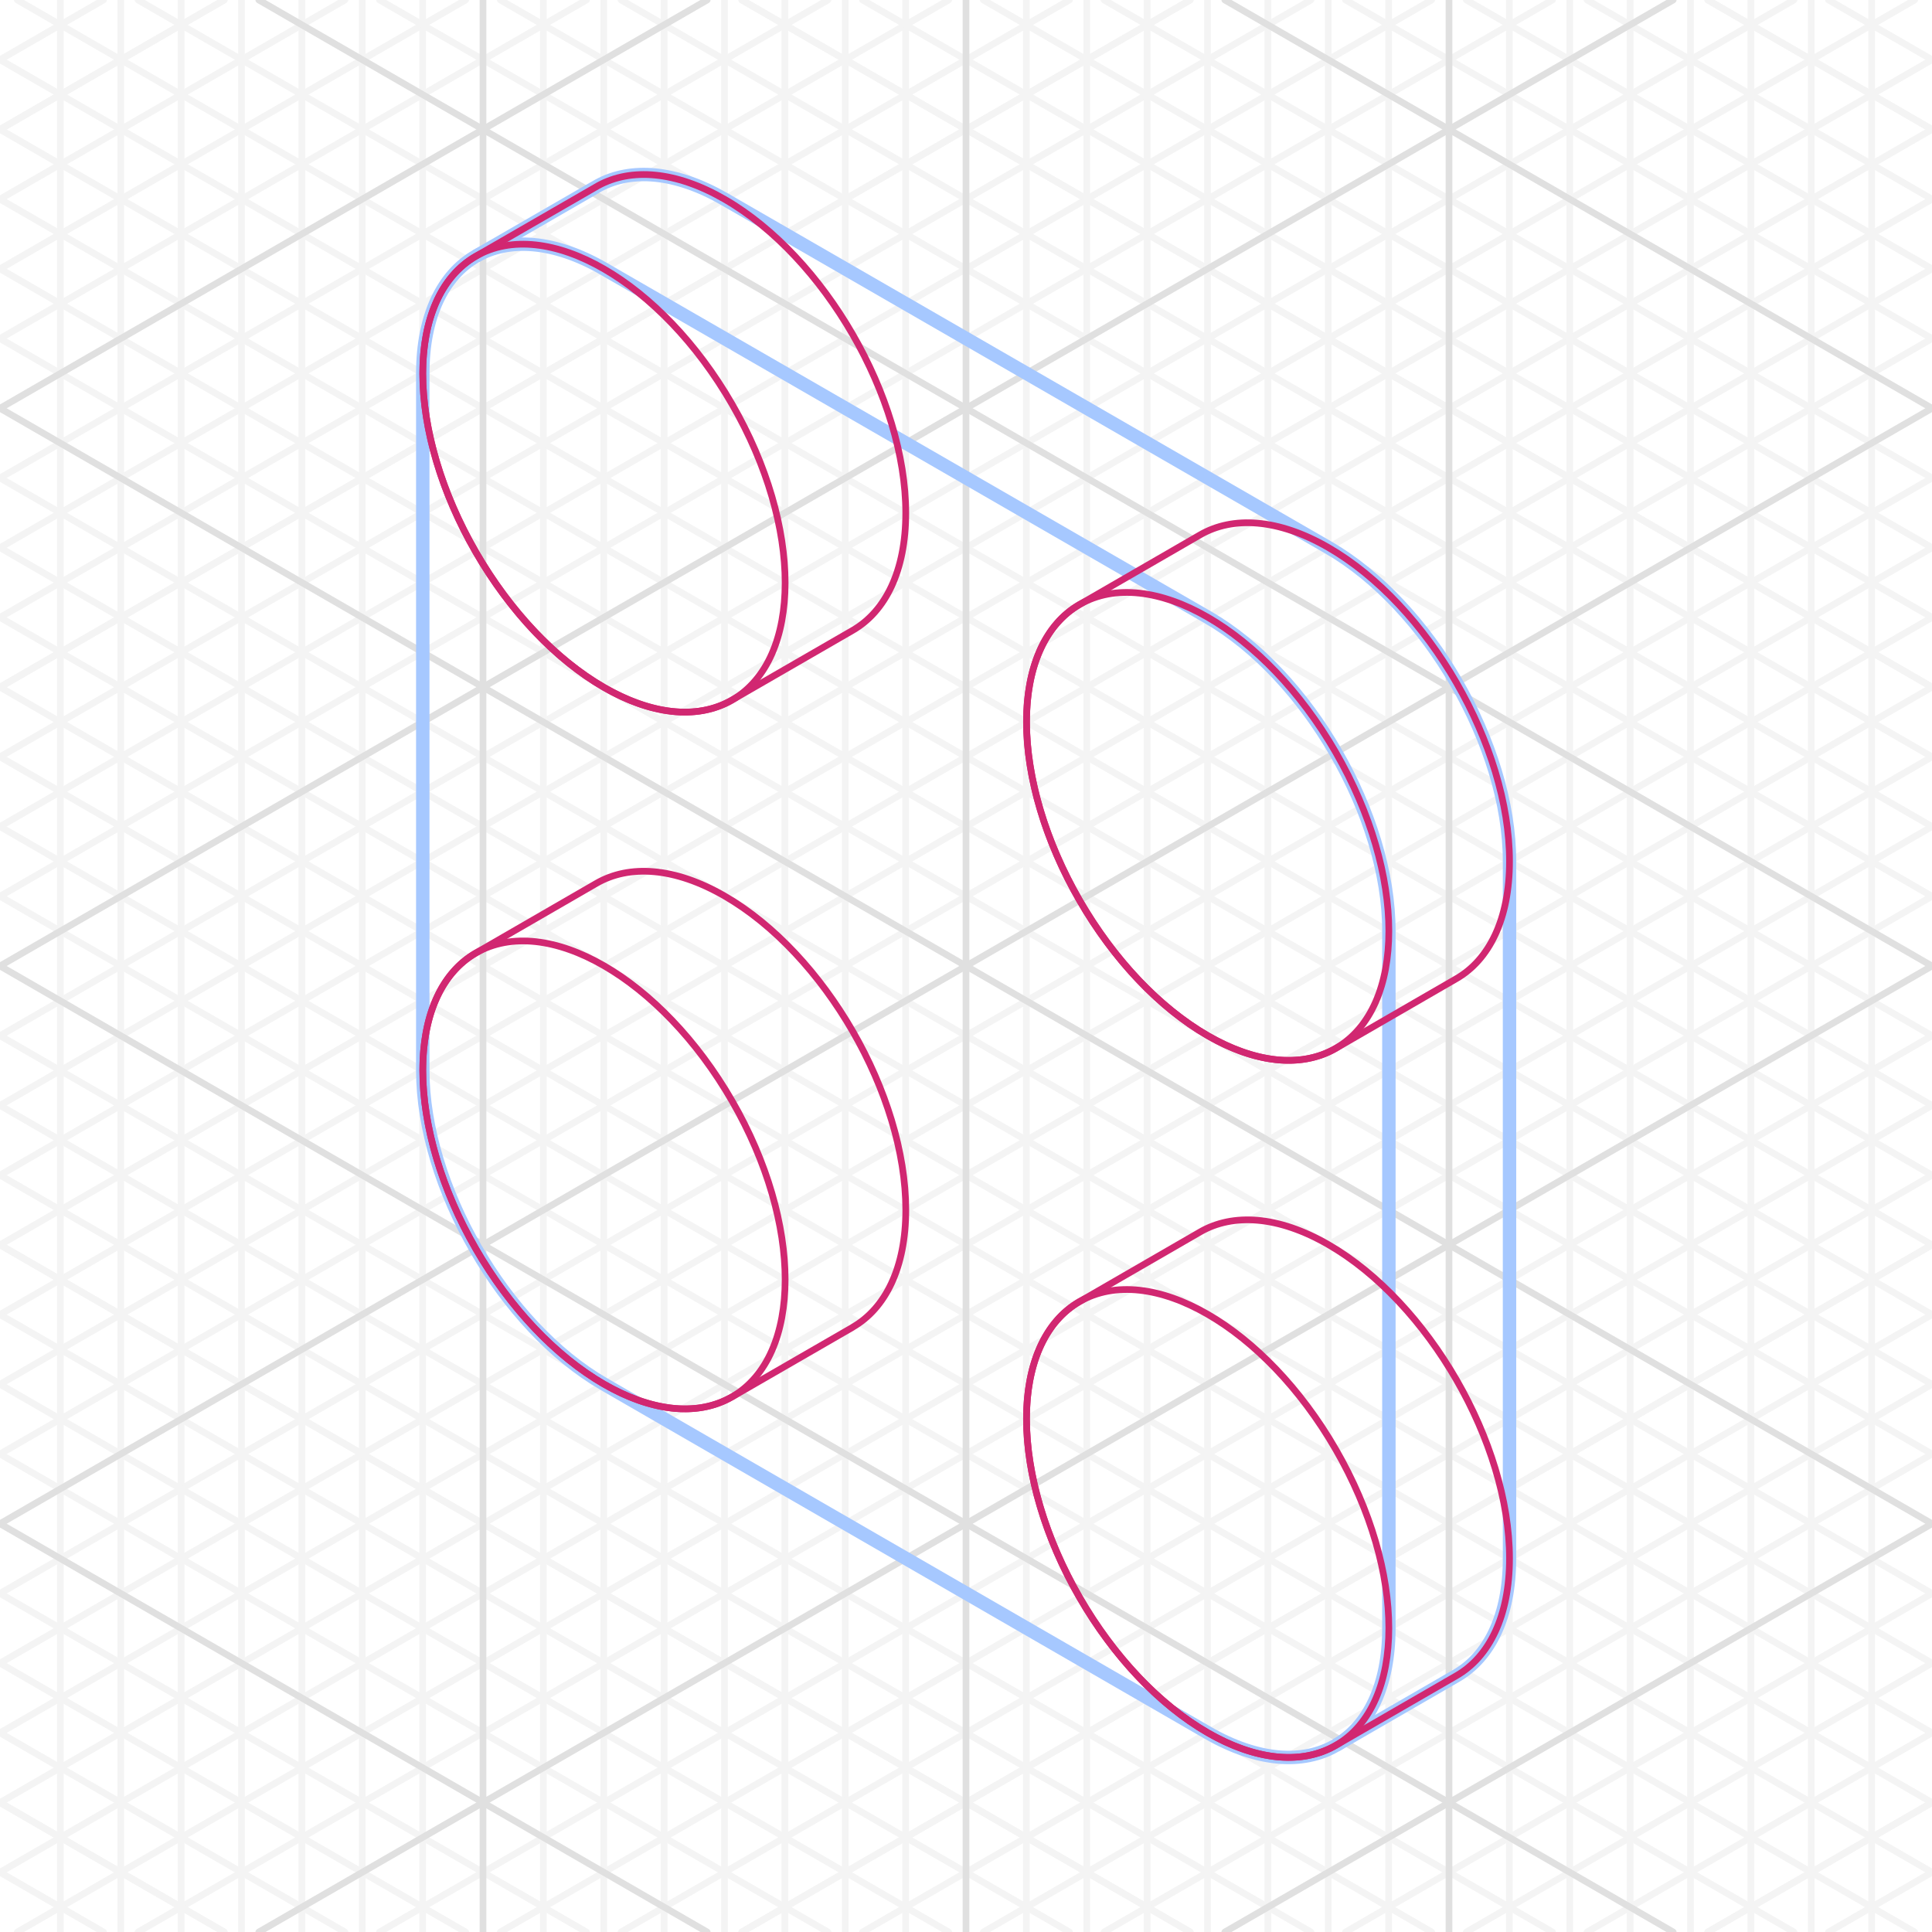 <svg xmlns="http://www.w3.org/2000/svg" viewBox="0 0 288 288"><defs><style>.cls-1{fill:#fff;}.cls-2,.cls-3,.cls-4,.cls-5{fill:none;}.cls-2{stroke:#f4f4f4;}.cls-2,.cls-3{stroke-linecap:round;stroke-miterlimit:10;}.cls-3{stroke:#e0e0e0;}.cls-4{stroke:#a6c8ff;stroke-width:2px;}.cls-4,.cls-5{stroke-linejoin:round;}.cls-5{stroke:#d12771;}</style></defs><title>Artboard 2 copy 19_Export</title><g id="Layer_3" data-name="Layer 3"><rect class="cls-1" width="288" height="288"/><line class="cls-2" x1="9" x2="9" y2="288"/><line class="cls-2" x1="18" x2="18" y2="288"/><line class="cls-2" x1="27" x2="27" y2="288"/><line class="cls-2" x1="36" x2="36" y2="288"/><line class="cls-2" x1="45" x2="45" y2="288"/><line class="cls-2" x1="54" x2="54" y2="288"/><line class="cls-2" x1="63" x2="63" y2="288"/><line class="cls-2" x1="81" x2="81" y2="288"/><line class="cls-2" x1="90" x2="90" y2="288"/><line class="cls-2" x1="99" x2="99" y2="288"/><line class="cls-2" x1="108" x2="108" y2="288"/><line class="cls-2" x1="117" x2="117" y2="288"/><line class="cls-2" x1="126" x2="126" y2="288"/><line class="cls-2" x1="135" x2="135" y2="288"/><line class="cls-2" x1="153" x2="153" y2="288"/><line class="cls-2" x1="162" x2="162" y2="288"/><line class="cls-2" x1="171" x2="171" y2="288"/><line class="cls-2" x1="180" x2="180" y2="288"/><line class="cls-2" x1="189" x2="189" y2="288"/><line class="cls-2" x1="198" x2="198" y2="288"/><line class="cls-2" x1="207" x2="207" y2="288"/><line class="cls-2" x1="225" x2="225" y2="288"/><line class="cls-2" x1="234" x2="234" y2="288"/><line class="cls-2" x1="243" x2="243" y2="288"/><line class="cls-2" x1="252" x2="252" y2="288"/><line class="cls-2" x1="261" x2="261" y2="288"/><line class="cls-2" x1="270" x2="270" y2="288"/><line class="cls-2" x1="279" x2="279" y2="288"/><line class="cls-2" x1="56.585" y1="288" x2="288" y2="154.392"/><line class="cls-2" x1="74.585" y1="288" x2="288" y2="164.785"/><line class="cls-2" x1="92.585" y1="288" x2="288" y2="175.177"/><line class="cls-2" x1="110.585" y1="288" x2="288" y2="185.569"/><line class="cls-2" x1="128.585" y1="288" x2="288" y2="195.962"/><line class="cls-2" x1="146.585" y1="288" x2="288" y2="206.354"/><line class="cls-2" x1="164.585" y1="288" x2="288" y2="216.746"/><line class="cls-2" x1="200.585" y1="288" x2="288" y2="237.531"/><line class="cls-2" x1="218.585" y1="288" x2="288" y2="247.923"/><line class="cls-2" x1="236.585" y1="288" x2="288" y2="258.315"/><line class="cls-2" x1="254.585" y1="288" x2="288" y2="268.708"/><line class="cls-2" x1="254.585" y1="288" x2="288" y2="268.708"/><line class="cls-2" x1="272.585" y1="288" x2="288" y2="279.1"/><line class="cls-2" x1="110.585" y1="288" x2="288" y2="185.569"/><line class="cls-2" x1="231.415" y2="133.608"/><line class="cls-2" x1="213.415" y2="123.215"/><line class="cls-2" x1="195.415" y2="112.823"/><line class="cls-2" x1="177.415" y2="102.431"/><line class="cls-2" x1="159.415" y2="92.038"/><line class="cls-2" x1="141.415" y2="81.646"/><line class="cls-2" x1="123.415" y2="71.254"/><line class="cls-2" x1="87.415" y2="50.469"/><line class="cls-2" x1="69.415" y2="40.077"/><line class="cls-2" x1="51.415" y2="29.685"/><line class="cls-2" x1="33.415" y2="19.292"/><line class="cls-2" x1="33.415" y2="19.292"/><line class="cls-2" x1="15.415" y2="8.9"/><line class="cls-2" x1="177.415" y2="102.431"/><line class="cls-2" x1="20.585" y1="288" x2="288" y2="133.608"/><line class="cls-2" x1="2.585" y1="288" x2="288" y2="123.215"/><line class="cls-2" y1="279.1" x2="288" y2="112.823"/><line class="cls-2" y1="268.708" x2="288" y2="102.431"/><line class="cls-2" y1="258.315" x2="288" y2="92.038"/><line class="cls-2" y1="247.923" x2="288" y2="81.646"/><line class="cls-2" y1="237.531" x2="288" y2="71.254"/><line class="cls-2" y1="216.746" x2="288" y2="50.469"/><line class="cls-2" y1="206.354" x2="288" y2="40.077"/><line class="cls-2" y1="195.962" x2="288" y2="29.685"/><line class="cls-2" y1="185.569" x2="288" y2="19.292"/><line class="cls-2" y1="175.177" x2="288" y2="8.9"/><line class="cls-2" y1="164.785" x2="285.415"/><line class="cls-2" y1="154.392" x2="267.415"/><line class="cls-2" x1="231.415" y1="288" y2="154.392"/><line class="cls-2" x1="213.415" y1="288" y2="164.785"/><line class="cls-2" x1="195.415" y1="288" y2="175.177"/><line class="cls-2" x1="177.415" y1="288" y2="185.569"/><line class="cls-2" x1="159.415" y1="288" y2="195.962"/><line class="cls-2" x1="141.415" y1="288" y2="206.354"/><line class="cls-2" x1="123.415" y1="288" y2="216.746"/><line class="cls-2" x1="87.415" y1="288" y2="237.531"/><line class="cls-2" x1="69.415" y1="288" y2="247.923"/><line class="cls-2" x1="51.415" y1="288" y2="258.315"/><line class="cls-2" x1="33.415" y1="288" y2="268.708"/><line class="cls-2" x1="33.415" y1="288" y2="268.708"/><line class="cls-2" x1="15.415" y1="288" y2="279.1"/><line class="cls-2" x1="177.415" y1="288" y2="185.569"/><line class="cls-2" x1="56.585" x2="288" y2="133.608"/><line class="cls-2" x1="74.585" x2="288" y2="123.215"/><line class="cls-2" x1="92.585" x2="288" y2="112.823"/><line class="cls-2" x1="110.585" x2="288" y2="102.431"/><line class="cls-2" x1="128.585" x2="288" y2="92.038"/><line class="cls-2" x1="146.585" x2="288" y2="81.646"/><line class="cls-2" x1="164.585" x2="288" y2="71.254"/><line class="cls-2" x1="200.585" x2="288" y2="50.469"/><line class="cls-2" x1="218.585" x2="288" y2="40.077"/><line class="cls-2" x1="236.585" x2="288" y2="29.685"/><line class="cls-2" x1="254.585" x2="288" y2="19.292"/><line class="cls-2" x1="254.585" x2="288" y2="19.292"/><line class="cls-2" x1="272.585" x2="288" y2="8.9"/><line class="cls-2" x1="110.585" x2="288" y2="102.431"/><line class="cls-2" x1="267.415" y1="288" y2="133.608"/><line class="cls-2" x1="285.415" y1="288" y2="123.215"/><line class="cls-2" x1="288" y1="279.1" y2="112.823"/><line class="cls-2" x1="288" y1="268.708" y2="102.431"/><line class="cls-2" x1="288" y1="258.315" y2="92.038"/><line class="cls-2" x1="288" y1="247.923" y2="81.646"/><line class="cls-2" x1="288" y1="237.531" y2="71.254"/><line class="cls-2" x1="288" y1="216.746" y2="50.469"/><line class="cls-2" x1="288" y1="206.354" y2="40.077"/><line class="cls-2" x1="288" y1="195.962" y2="29.685"/><line class="cls-2" x1="288" y1="185.569" y2="19.292"/><line class="cls-2" x1="288" y1="175.177" y2="8.9"/><line class="cls-2" x1="288" y1="164.785" x2="2.585"/><line class="cls-2" x1="288" y1="154.392" x2="20.585"/><line class="cls-3" x1="105.415" y1="288" y2="227.138"/><line class="cls-3" x1="182.585" x2="288" y2="60.862"/><line class="cls-3" x1="249.415" y1="288" y2="144"/><line class="cls-3" x1="288" y1="227.138" y2="60.862"/><line class="cls-3" x1="288" y1="144" x2="38.585"/><line class="cls-3" x1="182.585" y1="288" x2="288" y2="227.138"/><line class="cls-3" x1="105.415" y2="60.862"/><line class="cls-3" x1="38.585" y1="288" x2="288" y2="144"/><line class="cls-3" y1="227.138" x2="288" y2="60.862"/><line class="cls-3" y1="144" x2="249.415"/><line class="cls-3" x1="72" x2="72" y2="288"/><line class="cls-3" x1="144" x2="144" y2="288"/><line class="cls-3" x1="216" x2="216" y2="288"/><path class="cls-4" d="M70.943,38.193,89.194,27.66c4.864-2.651,11.5-2.187,18.818,2.038l90,51.916c14.916,8.612,27.009,29.557,27.009,46.781V232.308c0,8.619-3.028,14.672-7.921,17.491l-17.981,10.392"/><path class="cls-4" d="M180.03,92.006c14.917,8.612,27.009,29.557,27.009,46.781V242.7c0,17.225-12.092,24.206-27.009,15.594l-90-51.963c-14.916-8.612-27.008-29.557-27.008-46.781V55.684c0-17.225,12.092-24.206,27.008-15.594Z"/><path class="cls-5" d="M180.03,154.38c7.454,4.3,14.2,4.713,19.089,1.9h0l0,0,.01-.006L217.1,145.886h0c4.893-2.82,7.921-8.873,7.921-17.491,0-17.224-12.093-38.169-27.009-46.781-7.464-4.309-14.219-4.714-19.108-1.886h0L160.937,90.112l-.009.005,0,0h0c-4.882,2.824-7.9,8.873-7.9,17.48C153.022,124.824,165.114,145.768,180.03,154.38Z"/><path class="cls-5" d="M108.012,29.7c-7.319-4.225-13.954-4.689-18.818-2.038l0,0-.078.045c-.132.072-.262.148-.391.225L70.943,38.193c-4.894,2.819-7.921,8.873-7.921,17.49,0,17.225,12.092,38.169,27.008,46.781,7.557,4.363,14.385,4.718,19.287,1.773L127.1,93.97h0c4.893-2.82,7.921-8.873,7.921-17.491C135.021,59.255,122.928,38.31,108.012,29.7Z"/><path class="cls-5" d="M108.012,133.564c-7.464-4.309-14.219-4.714-19.108-1.885h0L70.939,142.061l-.013.007,0,0h0c-4.882,2.825-7.9,8.873-7.9,17.48,0,17.224,12.092,38.169,27.008,46.78,7.454,4.3,14.2,4.713,19.089,1.9h0l.006,0,.007,0,17.973-10.376-.005-.008c4.893-2.82,7.921-8.873,7.921-17.491C135.021,163.121,122.928,142.177,108.012,133.564Z"/><path class="cls-5" d="M198.012,185.528c-7.464-4.309-14.219-4.714-19.108-1.886h0l-17.968,10.384-.007,0-.006,0h0c-4.882,2.824-7.9,8.873-7.9,17.479,0,17.224,12.092,38.169,27.008,46.781,7.454,4.3,14.2,4.713,19.089,1.9h0l0,0,.013-.007L217.1,249.8h0c4.893-2.819,7.921-8.872,7.921-17.491C225.021,215.084,212.928,194.14,198.012,185.528Z"/><ellipse class="cls-5" cx="90.03" cy="71.277" rx="22.053" ry="38.196" transform="translate(-23.577 54.565) rotate(-30)"/><ellipse class="cls-5" cx="90.03" cy="175.143" rx="22.053" ry="38.196" transform="translate(-75.51 68.48) rotate(-30)"/><ellipse class="cls-5" cx="180.03" cy="227.107" rx="22.053" ry="38.196" transform="matrix(0.866, -0.5, 0.5, 0.866, -89.434, 120.442)"/><ellipse class="cls-5" cx="180.03" cy="123.193" rx="22.053" ry="38.196" transform="matrix(0.866, -0.5, 0.5, 0.866, -37.477, 106.52)"/></g></svg>